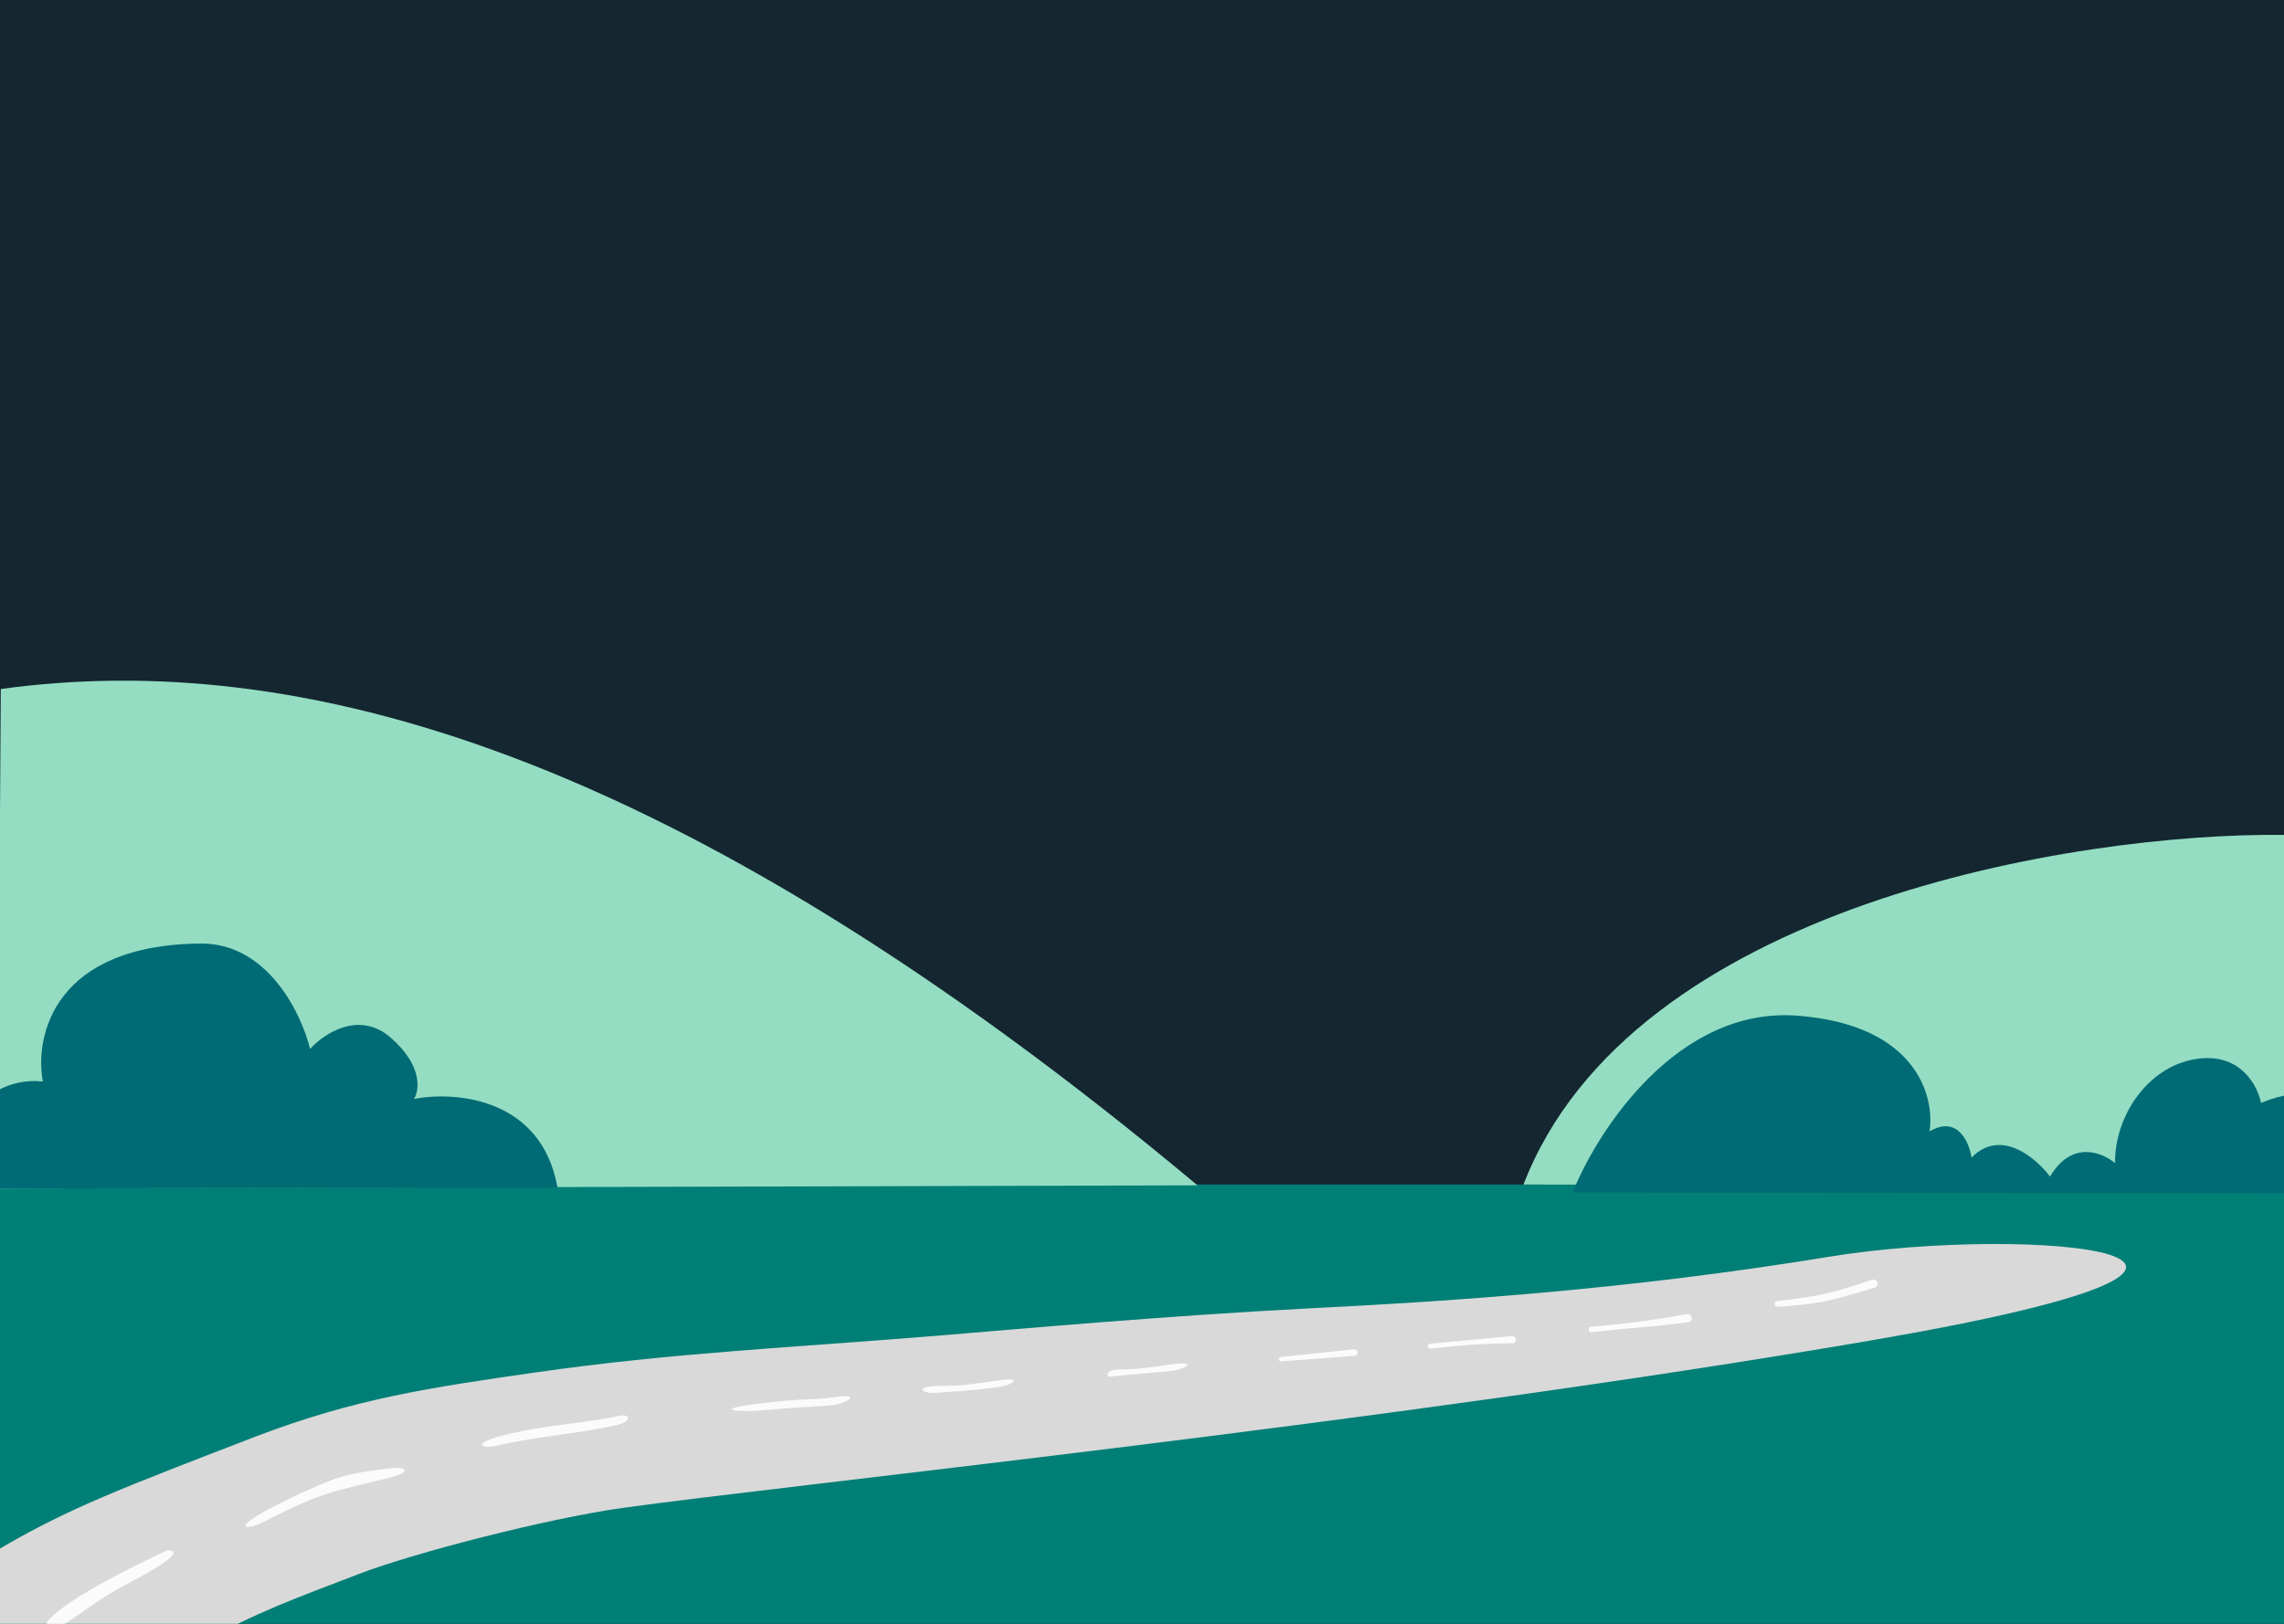 <svg width="1440" height="1024" viewBox="0 0 1440 1024" fill="none" xmlns="http://www.w3.org/2000/svg">
<rect x="0" y="0" width="1440" height="1024" fill="#808080" stroke="none"/>
<g clip-path="url(#clip0_182_20409)">
<rect width="1440" height="1024" fill="#142630"/>
<path d="M-1 747H1440V1025H-1V747Z" fill="#007F76"/>
<path d="M755 747.5C423.5 470.5 186.5 409 0.5 434.5L-1.5 749.5L755 747.5Z" fill="#94DDC3"/>
<path d="M960.5 747C1028.5 571 1308.5 525 1440 526.5V747.5L960.5 747Z" fill="#94DDC3"/>
<path d="M1492 752.5L991.5 752C1007.33 712.5 1057.8 634.9 1133 640.5C1208.2 646.1 1220 691.5 1216.5 713.5C1234.1 703.1 1241.5 720.167 1243 730C1261.4 711.2 1283.67 730.167 1292.5 742C1306.1 718.8 1325.5 726.667 1333.5 733.5C1333 704 1354.5 671 1387 667.5C1413 664.7 1423.5 685 1425.5 695.5C1480.7 672.7 1492.83 725 1492 752.5Z" fill="#006B74"/>
<path d="M27 682C5 679.6 -10.833 692.667 -16 699.5L-52.5 749.5L351.5 749C341.5 692.2 287 688 261 693C264.5 687.5 266.5 672.1 246.5 654.5C226.5 636.9 204.167 651.833 195.5 661.5C190.167 639.5 169.1 595.4 127.5 595C34.3 595.4 21.667 653.167 27 682Z" fill="#006B74"/>
<path d="M1118 806C962.699 844.261 310.624 939.942 4 983" stroke="#D91717" stroke-width="7"/>
<path d="M-66 1068C-44.315 1128.93 32.805 1087.59 55 1073C91.5 1049 92.5 1056 126.5 1036.5C160.5 1017 187.5 1007.5 226.5 992.5C260.682 979.353 344.654 957.677 392 951C490.488 937.111 877.48 897.048 1178.5 845.5C1488 792.5 1281.5 771.5 1152.91 792.577C1026.83 813.243 916 820.5 827 825C738 829.5 637.5 838.5 595 842C497.86 850 424.5 853 337.5 865.5C271.629 874.964 223.5 882 161 906C73.52 939.592 43.5 951.5 3.5 974.5C-56.911 1009.24 -76.5 1038.5 -66 1068Z" fill="#D9D9D9"/>
<path opacity="0.9" d="M34.304 1017.97C53.989 1001.4 95.194 982.589 105.221 977.729C117.391 977.274 101.214 987.917 82.267 997.704C61.176 1008.6 52.125 1017.22 40.901 1023.92C30.559 1030.09 23.992 1026.65 34.304 1017.97Z" fill="white"/>
<path opacity="0.9" d="M389.223 898.564C361.248 904.825 340.907 905.212 312.249 911.898C303.557 913.925 292.997 909.646 329.679 902.383C350.749 898.21 375.213 896.406 388.39 893.227C398.786 890.719 397.932 896.615 389.223 898.564Z" fill="white"/>
<path opacity="0.9" d="M526.777 885.813C522.396 886.794 509.733 886.802 477.887 889.581C467.224 890.512 442.308 889.032 486.891 884.201C512.499 881.426 511.732 883.281 527.808 880.866C540.489 878.96 537.221 883.473 526.777 885.813Z" fill="white"/>
<path opacity="0.9" d="M631.292 874.351C627.55 875.096 616.968 876.645 589.859 878.357C580.783 878.93 574.43 873.462 597.617 873.971C609.006 873.756 618.563 871.894 632.268 870.17C643.08 868.81 640.211 872.577 631.292 874.351Z" fill="white"/>
<path opacity="0.9" d="M740.645 864.223C736.903 864.965 705.526 867.307 699.21 868.205C698.027 868.373 696.085 863.669 706.08 863.618C719.68 863.548 727.918 861.759 741.623 860.042C752.436 858.689 749.565 862.453 740.645 864.223Z" fill="white"/>
<path opacity="0.9" d="M246.884 931.503C206.382 941.694 204.277 940.371 166.051 959.783C154.457 965.67 140.142 964.778 189.521 941.761C217.884 928.54 222.826 929.271 242.358 926.352C258.581 923.929 258.452 928.592 246.884 931.503Z" fill="white"/>
<path opacity="0.9" d="M806.297 857.258C806.238 856.5 806.793 855.834 807.548 855.755L853.651 850.904C854.798 850.783 855.817 851.632 855.906 852.781V852.781C855.993 853.908 855.15 854.892 854.023 854.979L807.803 858.548C807.031 858.608 806.356 858.03 806.297 857.258V857.258Z" fill="white"/>
<path opacity="0.9" d="M900.156 849.024C900.101 848.196 900.716 847.475 901.542 847.397L953.259 842.555C954.513 842.438 955.618 843.379 955.7 844.636V844.636C955.784 845.91 954.794 846.995 953.518 847.026C948.49 847.146 936.412 847.475 928.007 848.027C919.158 848.608 906.309 849.967 901.853 850.45C900.984 850.544 900.213 849.896 900.156 849.024V849.024Z" fill="white"/>
<path opacity="0.9" d="M1001.65 838.515C1001.58 837.542 1002.3 836.694 1003.27 836.614C1008.34 836.2 1023.31 834.922 1033.5 833.5C1048.69 831.38 1058.83 829.588 1063.46 828.719C1065.01 828.429 1066.47 829.546 1066.58 831.113V831.113C1066.69 832.491 1065.7 833.708 1064.33 833.878C1058.63 834.586 1044.2 836.328 1034.21 837.065C1023.85 837.83 1008.81 839.543 1003.63 840.148C1002.62 840.265 1001.73 839.523 1001.65 838.515V838.515Z" fill="white"/>
<path opacity="0.9" d="M1118.85 822.407C1118.78 821.404 1119.52 820.525 1120.52 820.425C1125.45 819.931 1139.47 818.405 1149.72 816.099C1159.41 813.919 1174 809.192 1180.38 807.07C1182 806.533 1183.69 807.66 1183.81 809.357V809.357C1183.9 810.562 1183.16 811.666 1182 812.019C1176.91 813.575 1163 817.762 1153.22 820.099C1143.13 822.508 1126.27 823.746 1120.78 824.1C1119.78 824.164 1118.93 823.407 1118.85 822.407V822.407Z" fill="white"/>
</g>
<defs>
<clipPath id="clip0_182_20409">
<rect width="1440" height="1024" fill="white"/>
</clipPath>
</defs>
</svg>
